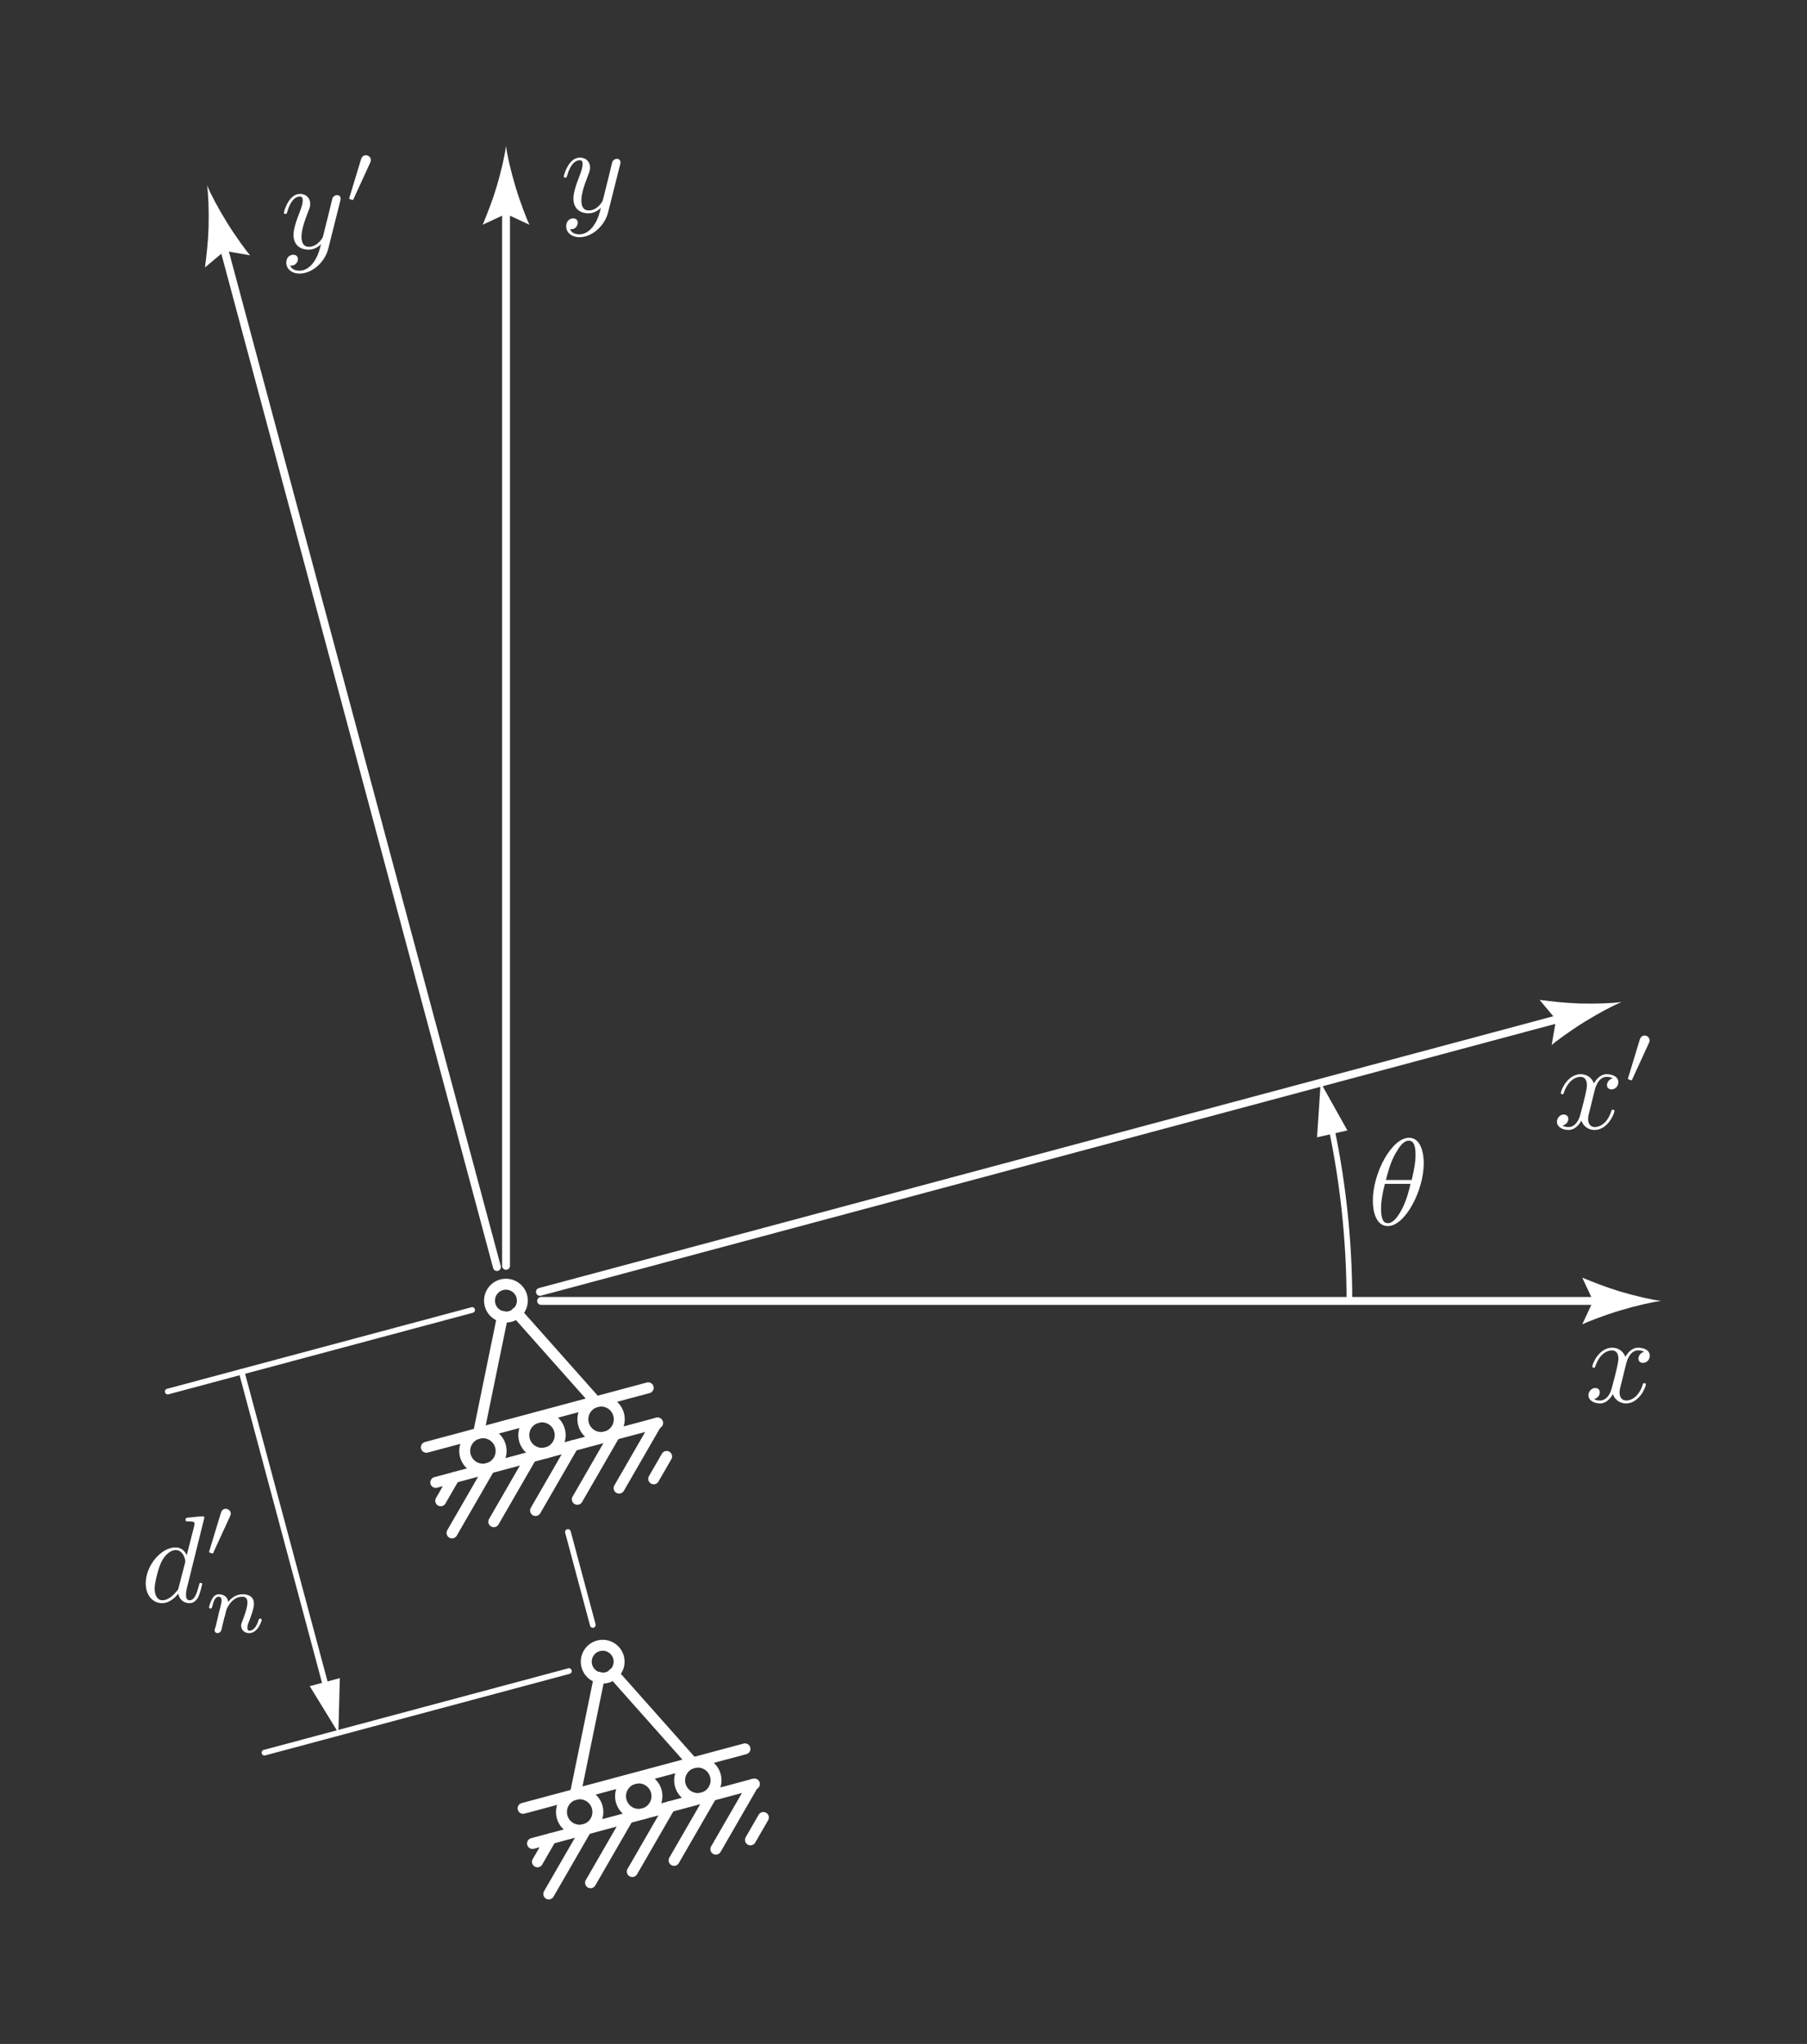 <?xml version="1.0" encoding="UTF-8" standalone="no"?>
<!-- Created with Inkscape (http://www.inkscape.org/) -->

<svg
   width="61.912mm"
   height="70.034mm"
   viewBox="0 0 61.912 70.034"
   version="1.1"
   id="svg2324"
   inkscape:version="1.1.1 (3bf5ae0d25, 2021-09-20)"
   sodipodi:docname="rm_roller_displacement_dark.svg"
   xmlns:inkscape="http://www.inkscape.org/namespaces/inkscape"
   xmlns:sodipodi="http://sodipodi.sourceforge.net/DTD/sodipodi-0.dtd"
   xmlns="http://www.w3.org/2000/svg"
   xmlns:svg="http://www.w3.org/2000/svg">
  <rect x="0" y="0" width="61.912" height="70.034" fill="#333333" stroke="none"/>
  <sodipodi:namedview
     id="namedview2326"
     pagecolor="#4d4d4d"
     bordercolor="#111111"
     borderopacity="1"
     inkscape:pageshadow="0"
     inkscape:pageopacity="0"
     inkscape:pagecheckerboard="1"
     inkscape:document-units="mm"
     showgrid="false"
     fit-margin-top="5"
     fit-margin-left="5"
     fit-margin-right="5"
     fit-margin-bottom="5"
     inkscape:zoom="2.5228956"
     inkscape:cx="87.003204"
     inkscape:cy="110.7854"
     inkscape:window-width="1920"
     inkscape:window-height="1051"
     inkscape:window-x="-9"
     inkscape:window-y="-9"
     inkscape:window-maximized="1"
     inkscape:current-layer="layer1" />
  <defs
     id="defs2321" />
  <g
     inkscape:label="Layer 1"
     inkscape:groupmode="layer"
     id="layer1"
     transform="translate(-127.392,-58.728)">
    <g
       id="g15463-3"
       transform="matrix(0.397,0,0,0.397,22.655,85.268)"
       style="display:inline;stroke-width:0.667;fill:#ffffff">
      <g
         style="fill:#ffffff;fill-opacity:1;stroke-width:0.667"
         id="g643-9"
         transform="matrix(1.333,0,0,1.333,-146.125,-129.19)">
        <g
           id="use641-3"
           transform="translate(316.658,150.471)"
           style="stroke-width:0.667;fill:#ffffff">
          <path
             style="stroke:none;stroke-width:0.667;fill:#ffffff"
             d="m 4.109,-5.438 c 0,-0.016 0,-0.094 -0.094,-0.094 -0.125,0 -0.891,0.078 -1.016,0.094 -0.062,0 -0.109,0.047 -0.109,0.141 0,0.094 0.062,0.094 0.188,0.094 0.375,0 0.391,0.062 0.391,0.141 L 3.453,-4.906 2.969,-3.016 c -0.141,-0.297 -0.375,-0.5 -0.734,-0.5 -0.922,0 -1.922,1.172 -1.922,2.328 0,0.75 0.438,1.281 1.062,1.281 0.156,0 0.562,-0.031 1.047,-0.609 0.062,0.344 0.328,0.609 0.719,0.609 0.281,0 0.469,-0.188 0.594,-0.438 0.125,-0.297 0.234,-0.781 0.234,-0.797 0,-0.078 -0.078,-0.078 -0.094,-0.078 -0.078,0 -0.094,0.031 -0.109,0.141 C 3.625,-0.562 3.484,-0.094 3.156,-0.094 c -0.219,0 -0.234,-0.203 -0.234,-0.359 0,-0.188 0.016,-0.25 0.047,-0.391 z m -1.656,4.484 c -0.031,0.141 -0.031,0.172 -0.156,0.297 -0.359,0.438 -0.672,0.562 -0.906,0.562 -0.391,0 -0.5,-0.438 -0.5,-0.75 0,-0.391 0.25,-1.375 0.438,-1.734 C 1.562,-3.047 1.922,-3.344 2.25,-3.344 c 0.516,0 0.625,0.656 0.625,0.703 0,0.047 -0.016,0.094 -0.016,0.125 z m 0,0"
             id="path1802-9" />
        </g>
      </g>
      <g
         style="fill:#ffffff;fill-opacity:1;stroke-width:0.667"
         id="g647-8"
         transform="matrix(1.333,0,0,1.333,-146.125,-129.19)">
        <g
           id="use645-4"
           transform="translate(320.806,147.578)"
           style="stroke-width:0.667;fill:#ffffff">
          <path
             style="stroke:none;stroke-width:0.667;fill:#ffffff"
             d="m 1.625,-2.641 c 0.031,-0.094 0.047,-0.125 0.047,-0.172 0,-0.172 -0.156,-0.312 -0.328,-0.312 -0.219,0 -0.281,0.188 -0.312,0.266 L 0.297,-0.438 c 0,0.016 -0.031,0.078 -0.031,0.094 0,0.062 0.172,0.109 0.219,0.109 0.047,0 0.047,0 0.078,-0.094 z m 0,0"
             id="path1806-2" />
        </g>
      </g>
      <g
         style="fill:#ffffff;fill-opacity:1;stroke-width:0.667"
         id="g651-3"
         transform="matrix(1.333,0,0,1.333,-146.125,-129.19)">
        <g
           id="use649-9"
           transform="translate(320.806,152.441)"
           style="stroke-width:0.667;fill:#ffffff">
          <path
             style="stroke:none;stroke-width:0.667;fill:#ffffff"
             d="M 0.688,-0.344 C 0.656,-0.281 0.625,-0.141 0.625,-0.125 0.625,0 0.719,0.062 0.812,0.062 0.922,0.062 1,-0.016 1.031,-0.062 1.062,-0.109 1.109,-0.297 1.125,-0.406 1.156,-0.516 1.219,-0.781 1.25,-0.922 1.281,-1.031 1.328,-1.156 1.344,-1.281 c 0.062,-0.234 0.078,-0.281 0.234,-0.516 0.156,-0.219 0.422,-0.5 0.844,-0.5 0.328,0 0.328,0.281 0.328,0.391 0,0.328 -0.234,0.953 -0.328,1.188 -0.062,0.156 -0.078,0.203 -0.078,0.297 0,0.297 0.234,0.484 0.516,0.484 0.562,0 0.812,-0.781 0.812,-0.859 C 3.672,-0.875 3.594,-0.875 3.578,-0.875 3.5,-0.875 3.5,-0.844 3.469,-0.781 c -0.125,0.453 -0.359,0.688 -0.578,0.688 -0.125,0 -0.141,-0.078 -0.141,-0.203 0,-0.125 0.016,-0.203 0.125,-0.453 0.062,-0.172 0.297,-0.766 0.297,-1.078 0,-0.531 -0.438,-0.625 -0.734,-0.625 -0.453,0 -0.766,0.281 -0.938,0.5 -0.031,-0.391 -0.375,-0.5 -0.594,-0.5 -0.25,0 -0.375,0.172 -0.438,0.297 -0.125,0.203 -0.203,0.516 -0.203,0.547 0,0.078 0.078,0.078 0.094,0.078 0.078,0 0.078,-0.016 0.125,-0.172 0.078,-0.328 0.188,-0.594 0.406,-0.594 0.141,0 0.188,0.109 0.188,0.266 0,0.109 -0.062,0.312 -0.094,0.469 -0.047,0.141 -0.094,0.375 -0.125,0.5 z m 0,0"
             id="path1810-8" />
        </g>
      </g>
    </g>
    <path
       style="display:inline;fill:#ffffff;fill-opacity:1;fill-rule:nonzero;stroke:none;stroke-width:0.353"
       d="m 138.005,116.502 0.98,1.601 0.051,-1.877 -1.031,0.275"
       id="path2984-6-2-6-5-5-0"
       inkscape:transform-center-x="1.7559768"
       inkscape:transform-center-y="-3.5423198" />
    <g
       id="g2762-3"
       transform="matrix(0.414,-0.111,0.111,0.414,133.958,85.168)"
       style="display:inline;stroke-width:0.874;stroke-miterlimit:4;stroke-dasharray:none;stroke:#ffffff"
       inkscape:transform-center-x="-5.2506749"
       inkscape:transform-center-y="13.983569">
      <path
         style="fill:none;stroke:#ffffff;stroke-width:0.874;stroke-linecap:round;stroke-linejoin:miter;stroke-miterlimit:4;stroke-dasharray:none;stroke-opacity:1"
         d="M 4.135,57.025 H 22.498"
         id="path2734-4" />
      <path
         style="fill:none;stroke:#ffffff;stroke-width:0.874;stroke-linecap:round;stroke-linejoin:miter;stroke-miterlimit:4;stroke-dasharray:none;stroke-opacity:1"
         d="M 4.135,59.933 H 22.498"
         id="path2736-6" />
      <path
         style="fill:none;stroke:#ffffff;stroke-width:0.874;stroke-linecap:round;stroke-linejoin:miter;stroke-miterlimit:4;stroke-dasharray:none;stroke-opacity:1"
         d="m 14.77,58.479 a 1.454,1.454 0 0 1 -1.454,1.454 1.454,1.454 0 0 1 -1.454,-1.454 1.454,1.454 0 0 1 1.454,-1.454 1.454,1.454 0 0 1 1.454,1.454 z"
         id="path2738-0" />
      <path
         style="fill:none;fill-opacity:1;stroke:#ffffff;stroke-width:0.874;stroke-linecap:round;stroke-linejoin:miter;stroke-miterlimit:4;stroke-dasharray:none;stroke-opacity:1"
         d="m 14.628,47.349 a 1.312,1.312 0 0 1 -1.312,1.312 1.312,1.312 0 0 1 -1.312,-1.312 1.312,1.312 0 0 1 1.312,-1.312 1.312,1.312 0 0 1 1.312,1.312 z"
         id="path2740-5" />
      <path
         style="fill:none;stroke:#ffffff;stroke-width:0.874;stroke-linecap:round;stroke-linejoin:miter;stroke-miterlimit:4;stroke-dasharray:none;stroke-opacity:1"
         d="m 19.66,58.479 a 1.454,1.454 0 0 1 -1.454,1.454 1.454,1.454 0 0 1 -1.454,-1.454 1.454,1.454 0 0 1 1.454,-1.454 1.454,1.454 0 0 1 1.454,1.454 z"
         id="path2742-7" />
      <path
         style="fill:none;stroke:#ffffff;stroke-width:0.874;stroke-linecap:round;stroke-linejoin:miter;stroke-miterlimit:4;stroke-dasharray:none;stroke-opacity:1"
         d="m 9.881,58.479 a 1.454,1.454 0 0 1 -1.454,1.454 1.454,1.454 0 0 1 -1.454,-1.454 1.454,1.454 0 0 1 1.454,-1.454 1.454,1.454 0 0 1 1.454,1.454 z"
         id="path2744-9" />
      <path
         style="fill:none;stroke:#ffffff;stroke-width:0.874;stroke-linecap:round;stroke-linejoin:miter;stroke-miterlimit:4;stroke-dasharray:none;stroke-opacity:1"
         d="m 5.655,59.933 -1.519,1.52"
         id="path2746-5" />
      <path
         style="fill:none;stroke:#ffffff;stroke-width:0.874;stroke-linecap:round;stroke-linejoin:miter;stroke-miterlimit:4;stroke-dasharray:none;stroke-opacity:1"
         d="m 12.035,59.933 -4.233,4.234"
         id="path2748-5" />
      <path
         style="fill:none;stroke:#ffffff;stroke-width:0.874;stroke-linecap:round;stroke-linejoin:miter;stroke-miterlimit:4;stroke-dasharray:none;stroke-opacity:1"
         d="m 15.491,59.933 -4.233,4.234"
         id="path2750-3" />
      <path
         style="fill:none;stroke:#ffffff;stroke-width:0.874;stroke-linecap:round;stroke-linejoin:miter;stroke-miterlimit:4;stroke-dasharray:none;stroke-opacity:1"
         d="m 22.498,62.705 -1.461,1.461"
         id="path2752-5" />
      <path
         style="fill:none;stroke:#ffffff;stroke-width:0.874;stroke-linecap:round;stroke-linejoin:miter;stroke-miterlimit:4;stroke-dasharray:none;stroke-opacity:1"
         d="m 18.948,59.933 -4.233,4.234"
         id="path2754-1" />
      <path
         style="fill:none;stroke:#ffffff;stroke-width:0.874;stroke-linecap:round;stroke-linejoin:miter;stroke-miterlimit:4;stroke-dasharray:none;stroke-opacity:1"
         d="m 22.405,59.933 -4.233,4.234"
         id="path2756-7" />
      <path
         style="fill:none;stroke:#ffffff;stroke-width:0.874;stroke-linecap:round;stroke-linejoin:miter;stroke-miterlimit:4;stroke-dasharray:none;stroke-opacity:1"
         d="m 8.578,59.933 -4.233,4.234"
         id="path2758-0" />
      <path
         id="path2760-0"
         style="fill:none;stroke:#ffffff;stroke-width:0.945;stroke-linecap:round;stroke-linejoin:miter;stroke-miterlimit:4;stroke-dasharray:none;stroke-opacity:1"
         d="m 17.522,48.988 4.605,9.196 H 11.655 l 4.605,-9.196"
         transform="matrix(0.925,0,0,0.925,-2.315,3.179)" />
    </g>
    <g
       id="g1581-4-0-6"
       transform="matrix(0.414,-0.111,0.111,0.414,137.273,97.539)"
       style="display:inline;stroke-width:0.874;stroke-miterlimit:4;stroke-dasharray:none;stroke:#ffffff"
       inkscape:transform-center-x="-5.2506749"
       inkscape:transform-center-y="13.983569">
      <path
         style="fill:none;stroke:#ffffff;stroke-width:0.874;stroke-linecap:round;stroke-linejoin:miter;stroke-miterlimit:4;stroke-dasharray:none;stroke-opacity:1"
         d="M 4.135,57.025 H 22.498"
         id="path947-6-7-6" />
      <path
         style="fill:none;stroke:#ffffff;stroke-width:0.874;stroke-linecap:round;stroke-linejoin:miter;stroke-miterlimit:4;stroke-dasharray:none;stroke-opacity:1"
         d="M 4.135,59.933 H 22.498"
         id="path949-7-9-5" />
      <path
         style="fill:none;stroke:#ffffff;stroke-width:0.874;stroke-linecap:round;stroke-linejoin:miter;stroke-miterlimit:4;stroke-dasharray:none;stroke-opacity:1"
         d="m 14.77,58.479 a 1.454,1.454 0 0 1 -1.454,1.454 1.454,1.454 0 0 1 -1.454,-1.454 1.454,1.454 0 0 1 1.454,-1.454 1.454,1.454 0 0 1 1.454,1.454 z"
         id="path951-5-7-5" />
      <path
         style="fill:none;fill-opacity:1;stroke:#ffffff;stroke-width:0.874;stroke-linecap:round;stroke-linejoin:miter;stroke-miterlimit:4;stroke-dasharray:none;stroke-opacity:1"
         d="m 14.628,47.349 a 1.312,1.312 0 0 1 -1.312,1.312 1.312,1.312 0 0 1 -1.312,-1.312 1.312,1.312 0 0 1 1.312,-1.312 1.312,1.312 0 0 1 1.312,1.312 z"
         id="path953-6-1-2" />
      <path
         style="fill:none;stroke:#ffffff;stroke-width:0.874;stroke-linecap:round;stroke-linejoin:miter;stroke-miterlimit:4;stroke-dasharray:none;stroke-opacity:1"
         d="m 19.66,58.479 a 1.454,1.454 0 0 1 -1.454,1.454 1.454,1.454 0 0 1 -1.454,-1.454 1.454,1.454 0 0 1 1.454,-1.454 1.454,1.454 0 0 1 1.454,1.454 z"
         id="path955-6-2-5" />
      <path
         style="fill:none;stroke:#ffffff;stroke-width:0.874;stroke-linecap:round;stroke-linejoin:miter;stroke-miterlimit:4;stroke-dasharray:none;stroke-opacity:1"
         d="m 9.881,58.479 a 1.454,1.454 0 0 1 -1.454,1.454 1.454,1.454 0 0 1 -1.454,-1.454 1.454,1.454 0 0 1 1.454,-1.454 1.454,1.454 0 0 1 1.454,1.454 z"
         id="path957-1-2-3" />
      <path
         style="fill:none;stroke:#ffffff;stroke-width:0.874;stroke-linecap:round;stroke-linejoin:miter;stroke-miterlimit:4;stroke-dasharray:none;stroke-opacity:1"
         d="m 5.655,59.933 -1.519,1.52"
         id="path959-3-6-1" />
      <path
         style="fill:none;stroke:#ffffff;stroke-width:0.874;stroke-linecap:round;stroke-linejoin:miter;stroke-miterlimit:4;stroke-dasharray:none;stroke-opacity:1"
         d="m 12.035,59.933 -4.233,4.234"
         id="path961-8-2-9" />
      <path
         style="fill:none;stroke:#ffffff;stroke-width:0.874;stroke-linecap:round;stroke-linejoin:miter;stroke-miterlimit:4;stroke-dasharray:none;stroke-opacity:1"
         d="m 15.491,59.933 -4.233,4.234"
         id="path963-9-5-7" />
      <path
         style="fill:none;stroke:#ffffff;stroke-width:0.874;stroke-linecap:round;stroke-linejoin:miter;stroke-miterlimit:4;stroke-dasharray:none;stroke-opacity:1"
         d="m 22.498,62.705 -1.461,1.461"
         id="path965-8-8-2" />
      <path
         style="fill:none;stroke:#ffffff;stroke-width:0.874;stroke-linecap:round;stroke-linejoin:miter;stroke-miterlimit:4;stroke-dasharray:none;stroke-opacity:1"
         d="m 18.948,59.933 -4.233,4.234"
         id="path967-5-0-3" />
      <path
         style="fill:none;stroke:#ffffff;stroke-width:0.874;stroke-linecap:round;stroke-linejoin:miter;stroke-miterlimit:4;stroke-dasharray:none;stroke-opacity:1"
         d="m 22.405,59.933 -4.233,4.234"
         id="path969-5-8-1" />
      <path
         style="fill:none;stroke:#ffffff;stroke-width:0.874;stroke-linecap:round;stroke-linejoin:miter;stroke-miterlimit:4;stroke-dasharray:none;stroke-opacity:1"
         d="m 8.578,59.933 -4.233,4.234"
         id="path971-0-5-7" />
      <path
         id="path1893-3-7-4"
         style="fill:none;stroke:#ffffff;stroke-width:0.945;stroke-linecap:round;stroke-linejoin:miter;stroke-miterlimit:4;stroke-dasharray:none;stroke-opacity:1"
         d="m 17.522,48.988 4.605,9.196 H 11.655 l 4.605,-9.196"
         transform="matrix(0.925,0,0,0.925,-2.315,3.179)" />
    </g>
    <path
       style="display:inline;fill:none;stroke:#ffffff;stroke-width:0.195;stroke-linecap:round;stroke-linejoin:miter;stroke-miterlimit:4;stroke-dasharray:none;stroke-opacity:1"
       d="M 135.67,105.73 138.52,116.364"
       id="path3388-4"
       sodipodi:nodetypes="cc" />
    <path
       style="display:inline;fill:none;stroke:#ffffff;stroke-width:0.195;stroke-linecap:round;stroke-linejoin:miter;stroke-miterlimit:4;stroke-dasharray:none;stroke-opacity:1"
       d="m 146.85,111.219 0.853,3.185"
       id="path5936-7"
       sodipodi:nodetypes="cc" />
    <path
       style="display:inline;fill:#ffffff;fill-opacity:1;fill-rule:nonzero;stroke:none;stroke-width:0.353"
       d="m 173.557,97.462 -0.916,-1.639 -0.124,1.873 1.041,-0.235"
       id="path2984-6-2-3-0"
       inkscape:transform-center-x="-1.4965582"
       inkscape:transform-center-y="3.5358152" />
    <path
       id="path6453-3-5-3"
       style="display:inline;fill:none;stroke:#ffffff;stroke-width:0.195;stroke-linecap:round;stroke-miterlimit:4;stroke-dasharray:none"
       d="m 172.912,96.92 c 0.474,2.093 0.714,4.234 0.714,6.383"
       sodipodi:nodetypes="cc" />
    <g
       style="display:inline;fill:#ffffff;fill-opacity:1;stroke-width:0.667"
       id="g178-1-1-70-8"
       transform="matrix(0.529,0,0,0.529,57.08,5.362)">
      <g
         id="use176-0-5-2-9"
         transform="translate(169.195,114.605)"
         style="stroke-width:0.667;fill:#ffffff">
        <path
           style="stroke:none;stroke-width:0.667;fill:#ffffff"
           d="m 3.875,-3.031 c 0.031,-0.109 0.031,-0.125 0.031,-0.188 0,-0.141 -0.109,-0.219 -0.234,-0.219 -0.078,0 -0.203,0.047 -0.281,0.172 C 3.375,-3.234 3.312,-2.984 3.281,-2.844 3.234,-2.625 3.172,-2.422 3.125,-2.203 l -0.359,1.438 c -0.031,0.125 -0.375,0.672 -0.906,0.672 C 1.453,-0.094 1.375,-0.438 1.375,-0.734 1.375,-1.094 1.5,-1.594 1.781,-2.297 1.906,-2.625 1.938,-2.703 1.938,-2.875 c 0,-0.359 -0.25,-0.641 -0.656,-0.641 -0.75,0 -1.047,1.156 -1.047,1.219 0,0.078 0.078,0.078 0.094,0.078 0.078,0 0.094,-0.016 0.125,-0.141 0.219,-0.75 0.531,-0.984 0.812,-0.984 0.062,0 0.188,0 0.188,0.25 0,0.203 -0.078,0.406 -0.125,0.562 C 1,-1.688 0.859,-1.234 0.859,-0.859 c 0,0.703 0.5,0.953 0.969,0.953 0.312,0 0.594,-0.141 0.812,-0.359 C 2.531,0.141 2.438,0.531 2.125,0.953 c -0.219,0.281 -0.516,0.5 -0.875,0.5 -0.125,0 -0.484,-0.016 -0.609,-0.328 0.125,0 0.234,0 0.344,-0.094 0.078,-0.078 0.156,-0.172 0.156,-0.328 0,-0.25 -0.219,-0.281 -0.297,-0.281 -0.188,0 -0.453,0.125 -0.453,0.516 0,0.406 0.359,0.703 0.859,0.703 0.812,0 1.641,-0.734 1.859,-1.625 z m 0,0"
           id="path1505-8-2-1-6" />
      </g>
    </g>
    <g
       style="display:inline;fill:#ffffff;fill-opacity:1;stroke-width:0.667"
       id="g174-1-2-4-0"
       transform="matrix(0.529,0,0,0.529,95.77,46.139)">
      <g
         id="use172-7-4-1-9"
         transform="translate(162.425,114.605)"
         style="stroke-width:0.667;fill:#ffffff">
        <path
           style="stroke:none;stroke-width:0.667;fill:#ffffff"
           d="m 2.656,-2.406 c 0.047,-0.203 0.234,-0.938 0.797,-0.938 0.031,0 0.234,0 0.391,0.094 -0.219,0.047 -0.375,0.25 -0.375,0.438 0,0.125 0.078,0.281 0.297,0.281 0.172,0 0.438,-0.141 0.438,-0.469 0,-0.406 -0.469,-0.516 -0.75,-0.516 C 3,-3.516 2.719,-3.094 2.625,-2.922 2.422,-3.438 1.984,-3.516 1.766,-3.516 c -0.828,0 -1.281,1.016 -1.281,1.219 0,0.078 0.078,0.078 0.094,0.078 0.062,0 0.078,-0.016 0.094,-0.078 C 0.953,-3.141 1.469,-3.344 1.75,-3.344 c 0.141,0 0.422,0.062 0.422,0.531 0,0.25 -0.125,0.781 -0.422,1.891 -0.125,0.5 -0.406,0.828 -0.766,0.828 -0.047,0 -0.234,0 -0.391,-0.094 0.188,-0.047 0.375,-0.203 0.375,-0.438 0,-0.219 -0.188,-0.281 -0.297,-0.281 -0.234,0 -0.438,0.219 -0.438,0.469 0,0.359 0.391,0.531 0.75,0.531 0.516,0 0.812,-0.562 0.828,-0.609 0.094,0.297 0.391,0.609 0.859,0.609 0.828,0 1.281,-1.031 1.281,-1.234 0,-0.078 -0.078,-0.078 -0.094,-0.078 -0.078,0 -0.094,0.031 -0.109,0.094 -0.266,0.844 -0.797,1.031 -1.062,1.031 -0.312,0 -0.438,-0.25 -0.438,-0.516 0,-0.172 0.047,-0.359 0.141,-0.703 z m 0,0"
           id="path1501-15-8-5-1" />
      </g>
    </g>
    <g
       id="g1932-5-5-0"
       transform="matrix(1.5,0,0,1.5,194.175,-109.37)"
       style="display:inline;stroke-width:0.667;fill:#ffffff">
      <g
         style="display:inline;fill:#ffffff;fill-opacity:1;stroke-width:0.667"
         id="g182-3-2-9-9"
         transform="matrix(0.353,0,0,0.353,-71.027,97.388)">
        <g
           id="use180-0-0-9-8"
           transform="translate(175.598,114.605)"
           style="stroke-width:0.667;fill:#ffffff">
          <path
             style="stroke:none;stroke-width:0.667;fill:#ffffff"
             d="m 2.656,-2.406 c 0.047,-0.203 0.234,-0.938 0.797,-0.938 0.031,0 0.234,0 0.391,0.094 -0.219,0.047 -0.375,0.25 -0.375,0.438 0,0.125 0.078,0.281 0.297,0.281 0.172,0 0.438,-0.141 0.438,-0.469 0,-0.406 -0.469,-0.516 -0.75,-0.516 C 3,-3.516 2.719,-3.094 2.625,-2.922 2.422,-3.438 1.984,-3.516 1.766,-3.516 c -0.828,0 -1.281,1.016 -1.281,1.219 0,0.078 0.078,0.078 0.094,0.078 0.062,0 0.078,-0.016 0.094,-0.078 C 0.953,-3.141 1.469,-3.344 1.75,-3.344 c 0.141,0 0.422,0.062 0.422,0.531 0,0.25 -0.125,0.781 -0.422,1.891 -0.125,0.5 -0.406,0.828 -0.766,0.828 -0.047,0 -0.234,0 -0.391,-0.094 0.188,-0.047 0.375,-0.203 0.375,-0.438 0,-0.219 -0.188,-0.281 -0.297,-0.281 -0.234,0 -0.438,0.219 -0.438,0.469 0,0.359 0.391,0.531 0.75,0.531 0.516,0 0.812,-0.562 0.828,-0.609 0.094,0.297 0.391,0.609 0.859,0.609 0.828,0 1.281,-1.031 1.281,-1.234 0,-0.078 -0.078,-0.078 -0.094,-0.078 -0.078,0 -0.094,0.031 -0.109,0.094 -0.266,0.844 -0.797,1.031 -1.062,1.031 -0.312,0 -0.438,-0.25 -0.438,-0.516 0,-0.172 0.047,-0.359 0.141,-0.703 z m 0,0"
             id="path1509-1-8-1-1" />
        </g>
      </g>
      <g
         style="display:inline;fill:#ffffff;fill-opacity:1;stroke-width:0.667"
         id="g186-2-0-4-7"
         transform="matrix(0.353,0,0,0.353,-71.027,97.388)">
        <g
           id="use184-1-2-2-8"
           transform="translate(180.156,111.713)"
           style="stroke-width:0.667;fill:#ffffff">
          <path
             style="stroke:none;stroke-width:0.667;fill:#ffffff"
             d="m 1.625,-2.641 c 0.031,-0.094 0.047,-0.125 0.047,-0.172 0,-0.172 -0.156,-0.312 -0.328,-0.312 -0.219,0 -0.281,0.188 -0.312,0.266 L 0.297,-0.438 c 0,0.016 -0.031,0.078 -0.031,0.094 0,0.062 0.172,0.109 0.219,0.109 0.047,0 0.047,0 0.078,-0.094 z m 0,0"
             id="path1513-43-0-8-2" />
        </g>
      </g>
    </g>
    <g
       id="g1924-4-2-5"
       transform="matrix(1.5,0,0,1.5,145.786,-139.532)"
       style="display:inline;stroke-width:0.667;fill:#ffffff">
      <g
         style="display:inline;fill:#ffffff;fill-opacity:1;stroke-width:0.667"
         id="g190-7-2-0-6"
         transform="matrix(0.353,0,0,0.353,-71.027,97.388)">
        <g
           id="use188-8-2-4-4"
           transform="translate(184.606,114.605)"
           style="stroke-width:0.667;fill:#ffffff">
          <path
             style="stroke:none;stroke-width:0.667;fill:#ffffff"
             d="m 3.875,-3.031 c 0.031,-0.109 0.031,-0.125 0.031,-0.188 0,-0.141 -0.109,-0.219 -0.234,-0.219 -0.078,0 -0.203,0.047 -0.281,0.172 C 3.375,-3.234 3.312,-2.984 3.281,-2.844 3.234,-2.625 3.172,-2.422 3.125,-2.203 l -0.359,1.438 c -0.031,0.125 -0.375,0.672 -0.906,0.672 C 1.453,-0.094 1.375,-0.438 1.375,-0.734 1.375,-1.094 1.5,-1.594 1.781,-2.297 1.906,-2.625 1.938,-2.703 1.938,-2.875 c 0,-0.359 -0.25,-0.641 -0.656,-0.641 -0.75,0 -1.047,1.156 -1.047,1.219 0,0.078 0.078,0.078 0.094,0.078 0.078,0 0.094,-0.016 0.125,-0.141 0.219,-0.75 0.531,-0.984 0.812,-0.984 0.062,0 0.188,0 0.188,0.25 0,0.203 -0.078,0.406 -0.125,0.562 C 1,-1.688 0.859,-1.234 0.859,-0.859 c 0,0.703 0.5,0.953 0.969,0.953 0.312,0 0.594,-0.141 0.812,-0.359 C 2.531,0.141 2.438,0.531 2.125,0.953 c -0.219,0.281 -0.516,0.5 -0.875,0.5 -0.125,0 -0.484,-0.016 -0.609,-0.328 0.125,0 0.234,0 0.344,-0.094 0.078,-0.078 0.156,-0.172 0.156,-0.328 0,-0.25 -0.219,-0.281 -0.297,-0.281 -0.188,0 -0.453,0.125 -0.453,0.516 0,0.406 0.359,0.703 0.859,0.703 0.812,0 1.641,-0.734 1.859,-1.625 z m 0,0"
             id="path1517-4-9-1-2" />
        </g>
      </g>
      <g
         style="display:inline;fill:#ffffff;fill-opacity:1;stroke-width:0.667"
         id="g194-6-9-2-3"
         transform="matrix(0.353,0,0,0.353,-71.027,97.388)">
        <g
           id="use192-6-1-3-7"
           transform="translate(188.799,111.713)"
           style="stroke-width:0.667;fill:#ffffff">
          <path
             style="stroke:none;stroke-width:0.667;fill:#ffffff"
             d="m 1.625,-2.641 c 0.031,-0.094 0.047,-0.125 0.047,-0.172 0,-0.172 -0.156,-0.312 -0.328,-0.312 -0.219,0 -0.281,0.188 -0.312,0.266 L 0.297,-0.438 c 0,0.016 -0.031,0.078 -0.031,0.094 0,0.062 0.172,0.109 0.219,0.109 0.047,0 0.047,0 0.078,-0.094 z m 0,0"
             id="path1521-1-4-4-3" />
        </g>
      </g>
    </g>
    <g
       style="display:inline;fill:#ffffff;fill-opacity:1;stroke-width:0.667"
       id="g198-0-5-8"
       transform="matrix(0.529,0,0,0.529,72.026,40.062)">
      <g
         id="use196-43-3-9"
         transform="translate(193.25,114.605)"
         style="stroke-width:0.667;fill:#ffffff">
        <path
           style="stroke:none;stroke-width:0.667;fill:#ffffff"
           d="M 3.625,-3.984 C 3.625,-4.516 3.484,-5.625 2.672,-5.625 c -1.109,0 -2.344,2.25 -2.344,4.078 0,0.75 0.234,1.641 0.969,1.641 1.125,0 2.328,-2.297 2.328,-4.078 z m -2.453,1.094 C 1.312,-3.406 1.469,-4.047 1.797,-4.609 2.016,-5 2.297,-5.438 2.656,-5.438 c 0.391,0 0.438,0.5 0.438,0.953 0,0.391 -0.062,0.797 -0.25,1.594 z m 1.594,0.25 c -0.078,0.375 -0.25,1.047 -0.547,1.625 -0.281,0.531 -0.578,0.922 -0.922,0.922 -0.266,0 -0.438,-0.219 -0.438,-0.969 0,-0.328 0.047,-0.797 0.25,-1.578 z m 0,0"
           id="path1525-2-4-4" />
      </g>
    </g>
    <path
       id="path7371-9-9"
       d="m 181.604,102.505 0.372,0.798 -0.372,0.801 c 0.15,-0.075 0.765,-0.316 1.293,-0.473 0.564,-0.169 1.077,-0.286 1.407,-0.328 -0.33,-0.042 -0.843,-0.158 -1.407,-0.324 -0.528,-0.161 -0.87,-0.304 -1.293,-0.473 z"
       style="display:inline;fill:#ffffff;fill-opacity:1;fill-rule:nonzero;stroke:none;stroke-width:0.353"
       sodipodi:nodetypes="ccccccc"
       inkscape:transform-center-x="1.3502646"
       inkscape:transform-center-y="0.0018104153" />
    <path
       id="path10131-5-6-5-8"
       d="m 180.141,92.988 0.566,0.675 -0.152,0.87 c 0.125,-0.112 0.657,-0.503 1.126,-0.792 0.501,-0.309 0.966,-0.555 1.274,-0.681 -0.33,0.045 -0.855,0.066 -1.443,0.051 -0.552,-0.019 -0.919,-0.068 -1.371,-0.123 z"
       style="display:inline;fill:#ffffff;fill-opacity:1;fill-rule:nonzero;stroke:none;stroke-width:0.353"
       sodipodi:nodetypes="ccccccc"
       inkscape:transform-center-x="5.3187525"
       inkscape:transform-center-y="2.6473407" />
    <path
       id="path7395-7-9"
       d="m 134.415,67.891 0.675,-0.566 0.87,0.152 c -0.112,-0.125 -0.503,-0.657 -0.792,-1.126 -0.309,-0.501 -0.555,-0.966 -0.681,-1.274 0.045,0.33 0.066,0.855 0.051,1.443 -0.019,0.552 -0.068,0.919 -0.123,1.371 z"
       style="display:inline;fill:#ffffff;fill-opacity:1;fill-rule:nonzero;stroke:none;stroke-width:0.353"
       sodipodi:nodetypes="ccccccc"
       inkscape:transform-center-x="-2.6473425"
       inkscape:transform-center-y="5.3187457" />
    <path
       id="path10131-5-6-2-1-9"
       d="m 143.931,66.428 0.798,-0.372 0.801,0.372 c -0.075,-0.15 -0.316,-0.765 -0.473,-1.293 -0.169,-0.564 -0.286,-1.077 -0.328,-1.407 -0.042,0.33 -0.158,0.843 -0.324,1.407 -0.161,0.528 -0.304,0.87 -0.473,1.293 z"
       style="display:inline;fill:#ffffff;fill-opacity:1;fill-rule:nonzero;stroke:none;stroke-width:0.353"
       sodipodi:nodetypes="ccccccc"
       inkscape:transform-center-x="-0.0065824869"
       inkscape:transform-center-y="5.1023572" />
    <path
       style="display:inline;fill:none;stroke:#ffffff;stroke-width:0.195;stroke-linecap:round;stroke-linejoin:miter;stroke-miterlimit:4;stroke-dasharray:none;stroke-opacity:1"
       d="m 146.883,115.986 -10.429,2.794"
       id="path10744-1"
       sodipodi:nodetypes="cc" />
    <path
       style="display:inline;fill:none;stroke:#ffffff;stroke-width:0.195;stroke-linecap:round;stroke-linejoin:miter;stroke-miterlimit:4;stroke-dasharray:none;stroke-opacity:1"
       d="m 143.568,103.614 -10.429,2.794"
       id="path11005-6"
       sodipodi:nodetypes="cc" />
    <path
       style="display:inline;fill:none;stroke:#ffffff;stroke-width:0.27;stroke-linecap:round;stroke-linejoin:miter;stroke-miterlimit:4;stroke-dasharray:none;stroke-opacity:1"
       d="m 180.707,93.663 -34.816,9.329"
       id="path11186-2"
       sodipodi:nodetypes="cc" />
    <path
       style="display:inline;fill:none;stroke:#ffffff;stroke-width:0.27;stroke-linecap:round;stroke-linejoin:miter;stroke-miterlimit:4;stroke-dasharray:none;stroke-opacity:1"
       d="m 181.976,103.303 -36.044,-2.7e-4"
       id="path11359-8"
       sodipodi:nodetypes="cc" />
    <path
       style="display:inline;fill:none;stroke:#ffffff;stroke-width:0.27;stroke-linecap:round;stroke-linejoin:miter;stroke-miterlimit:4;stroke-dasharray:none;stroke-opacity:1"
       d="m 144.73,66.056 -2.7e-4,36.044"
       id="path11437-7"
       sodipodi:nodetypes="cc" />
    <path
       style="display:inline;fill:none;stroke:#ffffff;stroke-width:0.27;stroke-linecap:round;stroke-linejoin:miter;stroke-miterlimit:4;stroke-dasharray:none;stroke-opacity:1"
       d="m 135.089,67.325 9.329,34.816"
       id="path11515-8"
       sodipodi:nodetypes="cc" />
  </g>
</svg>
